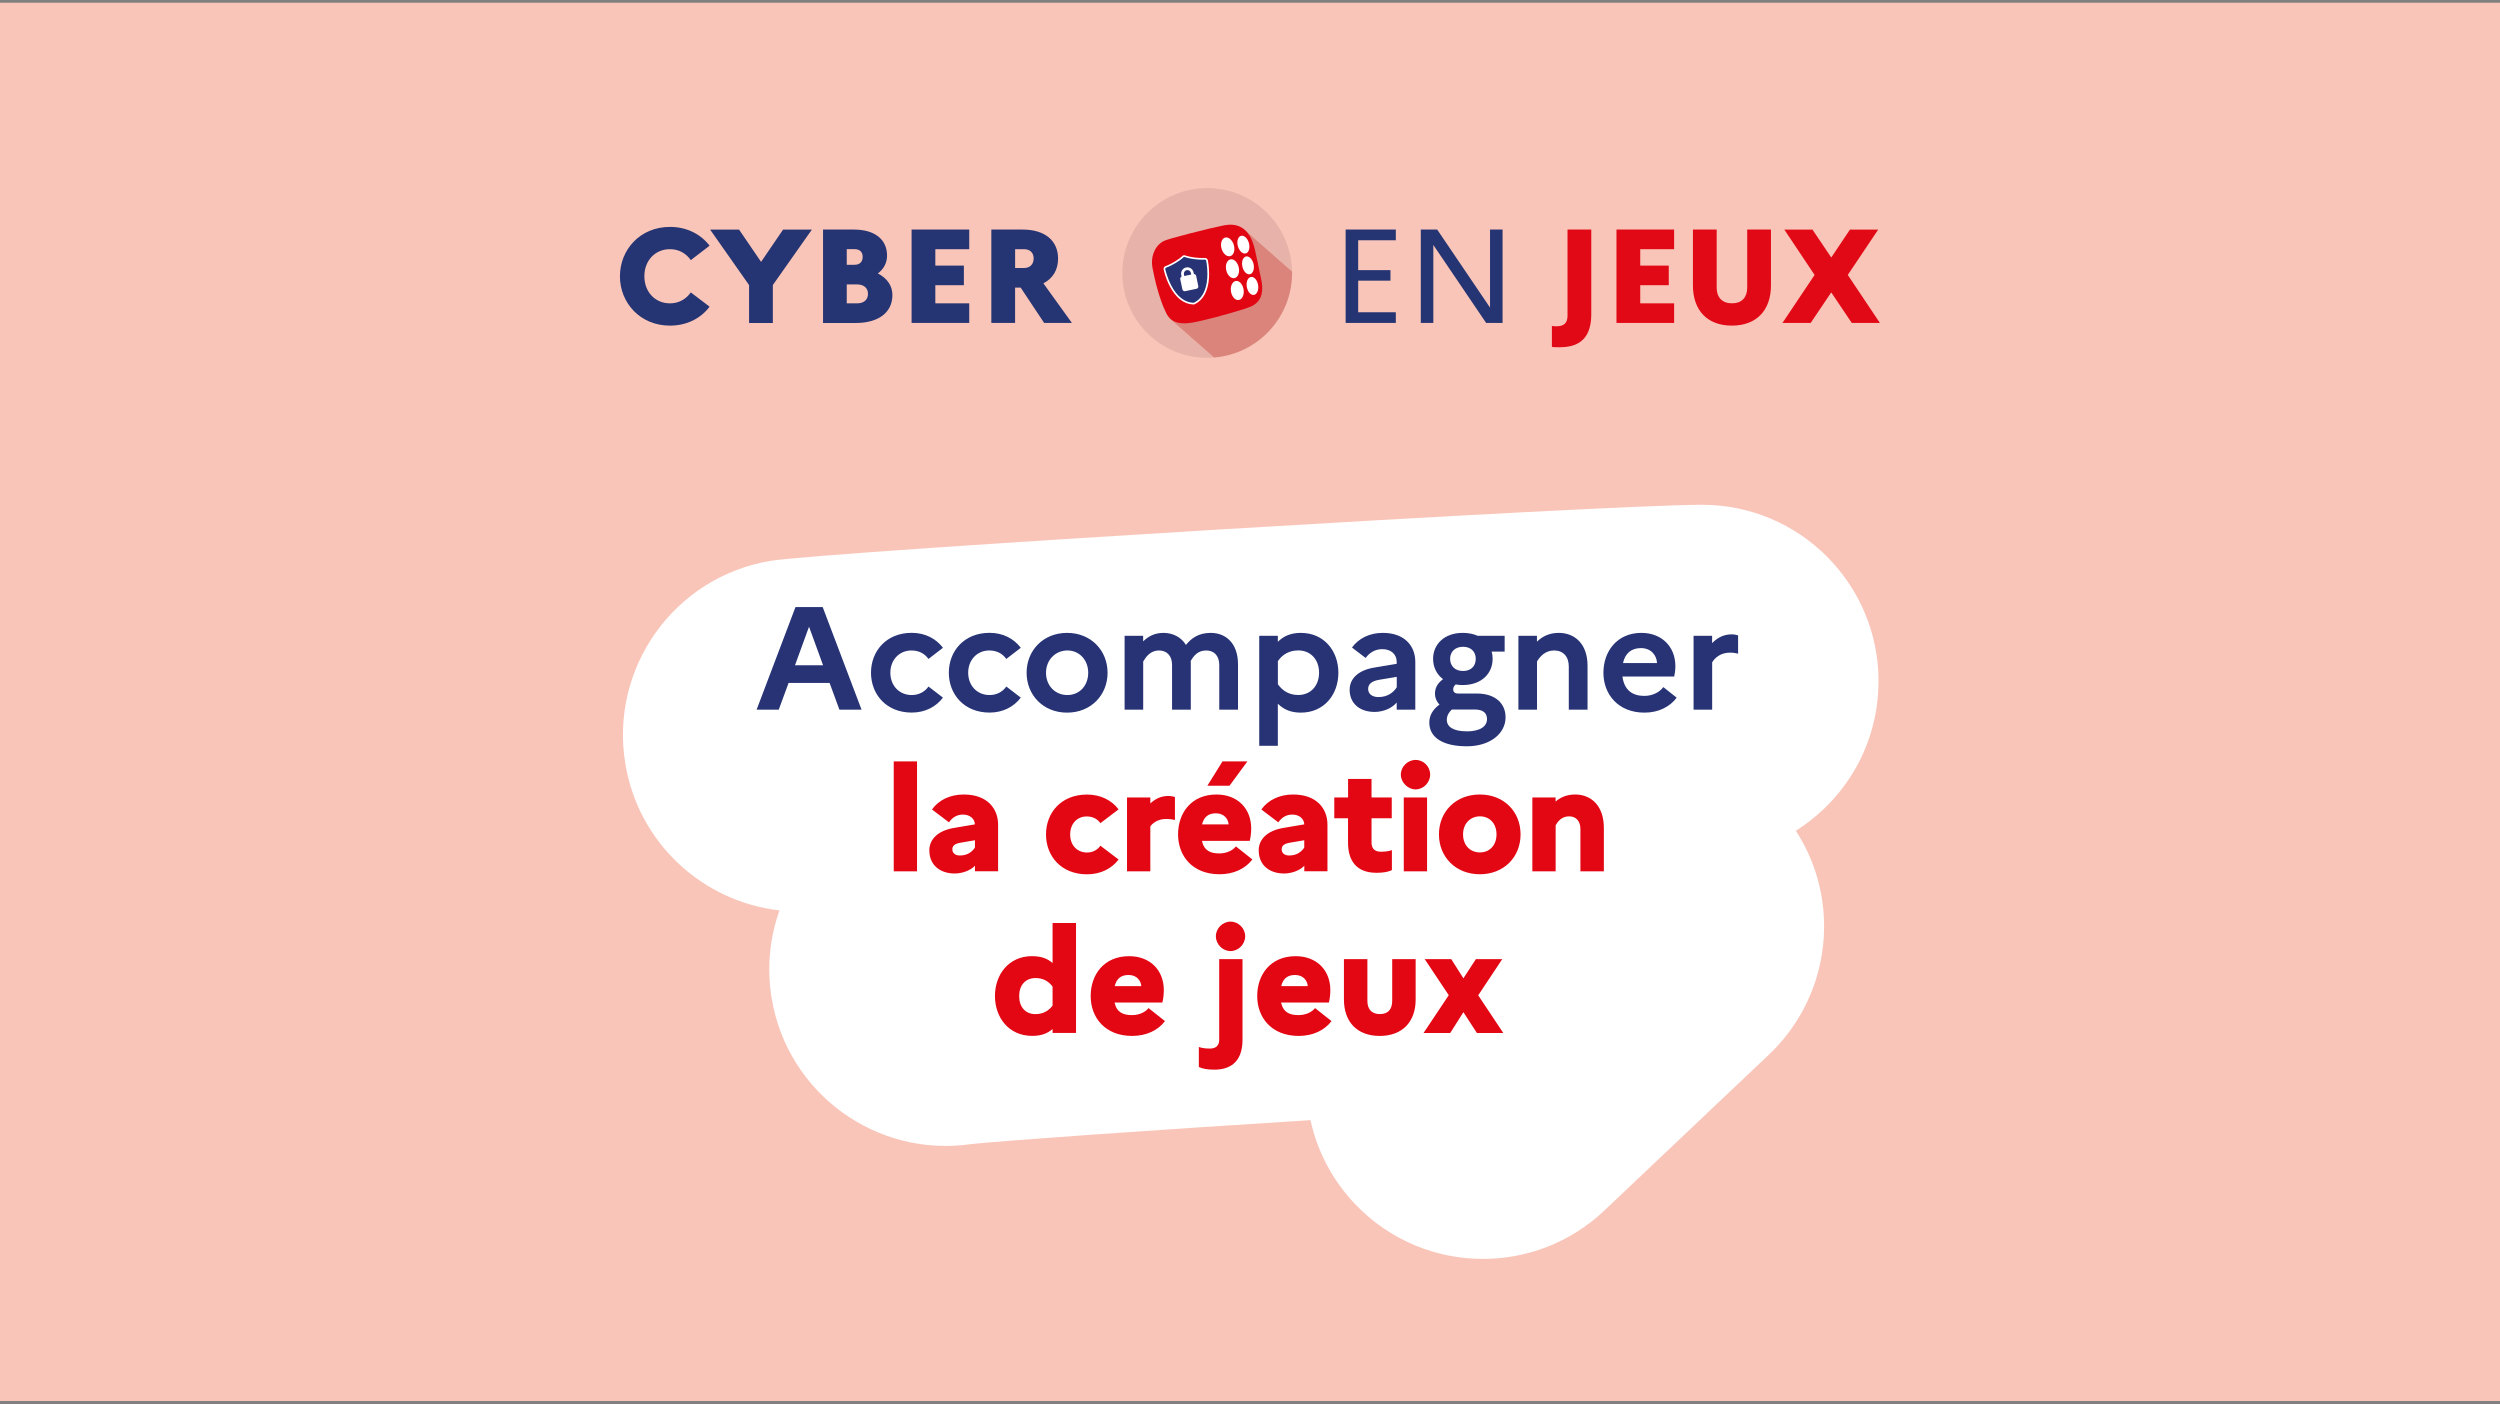 <svg width="600" height="337" viewBox="0 0 600 337" fill="none" xmlns="http://www.w3.org/2000/svg">
<rect x="0" y="0" width="600" height="337" fill="#808080" stroke="none"/>
<rect width="600" height="335.58" transform="translate(0 0.658)" fill="#F9C5B8"/>
<path d="M450.85 163.511C450.85 140.114 431.88 121.144 408.482 121.144C385.085 121.144 197.759 132.472 184.914 134.607C161.844 138.452 146.245 160.285 150.09 183.367C153.268 202.459 168.757 216.42 187.073 218.494C184.744 225.056 183.98 232.273 185.205 239.623C189.001 262.414 210.337 277.892 233.092 274.58C239.629 273.84 276.915 271.196 314.516 268.831C316.105 276.121 319.647 283.095 325.154 288.905C333.486 297.699 344.694 302.138 355.914 302.138C366.369 302.138 376.849 298.293 385.036 290.53L424.554 253.099C437.144 241.176 441.195 222.776 434.779 206.656C433.748 204.072 432.462 201.658 430.995 199.378C442.918 191.882 450.838 178.625 450.838 163.499L450.85 163.511Z" fill="white"/>
<path d="M190.893 145.693H197.443L206.77 170.316H201.458L199.105 163.912H189.256L186.903 170.316H181.59L190.917 145.693H190.893ZM197.54 159.666L194.168 150.412L190.796 159.666H197.552H197.54ZM222.83 164.761L226.311 167.429C224.661 169.612 222.053 171.02 218.815 171.02C212.69 171.02 209.039 166.617 209.039 161.449C209.039 156.282 212.702 151.879 218.815 151.879C222.053 151.879 224.661 153.286 226.311 155.47L222.83 158.15C221.981 156.913 220.574 156.112 218.754 156.112C215.831 156.112 213.684 158.369 213.684 161.462C213.684 164.555 215.831 166.811 218.815 166.811C220.574 166.811 221.981 165.998 222.83 164.773V164.761ZM241.509 164.761L244.99 167.429C243.341 169.612 240.733 171.02 237.494 171.02C231.369 171.02 227.718 166.617 227.718 161.449C227.718 156.282 231.381 151.879 237.494 151.879C240.733 151.879 243.341 153.286 244.99 155.47L241.509 158.15C240.66 156.913 239.253 156.112 237.434 156.112C234.51 156.112 232.363 158.369 232.363 161.462C232.363 164.555 234.51 166.811 237.494 166.811C239.253 166.811 240.66 165.998 241.509 164.773V164.761ZM265.816 161.462C265.816 166.774 261.874 171.032 256.101 171.032C250.327 171.032 246.385 166.774 246.385 161.462C246.385 156.149 250.327 151.891 256.101 151.891C261.874 151.891 265.816 156.149 265.816 161.462ZM261.171 161.462C261.171 158.369 259.024 156.112 256.173 156.112C253.323 156.112 251.043 158.369 251.043 161.462C251.043 164.555 253.226 166.811 256.173 166.811C259.121 166.811 261.171 164.518 261.171 161.462ZM269.892 152.595H274.355V153.929C275.556 152.765 277.06 151.891 279.243 151.891C281.427 151.891 283.465 152.874 284.629 154.778C285.89 153.226 287.589 151.891 290.572 151.891C294.235 151.891 297.122 154.427 297.122 159.424V170.328H292.622V159.594C292.622 157.447 291.458 156.112 289.456 156.112C287.455 156.112 286.46 157.447 285.757 158.648C285.793 158.89 285.793 159.145 285.793 159.424V170.328H281.293V159.594C281.293 157.447 280.129 156.112 278.128 156.112C276.126 156.112 275.035 157.629 274.367 158.757V170.328H269.904V152.595H269.892ZM302.217 152.595H306.68V154.038C308.051 152.668 309.773 151.891 312.199 151.891C317.827 151.891 321.211 156.282 321.211 161.462C321.211 166.641 317.839 171.032 312.199 171.032C309.773 171.032 308.051 170.255 306.68 168.885V178.989H302.217V152.607V152.595ZM306.692 158.672V164.227C307.893 165.913 309.543 166.798 311.58 166.798C314.601 166.798 316.578 164.542 316.578 161.449C316.578 158.356 314.613 156.1 311.58 156.1C309.506 156.1 307.82 157.01 306.692 158.672ZM323.916 165.537C323.916 162.869 325.99 160.855 329.787 160.224L335.208 159.315V158.854C335.208 156.986 333.801 155.797 331.764 155.797C330.041 155.797 328.707 156.61 327.749 157.908L324.474 155.409C326.063 153.226 328.659 151.891 331.897 151.891C337.028 151.891 339.672 154.948 339.672 158.854V170.328H335.208V168.606C334.08 169.976 331.97 170.862 329.896 170.862C326.342 170.862 323.916 168.824 323.916 165.549V165.537ZM330.818 167.296C332.855 167.296 334.335 166.35 335.221 164.943V162.444L331 163.148C329.132 163.463 328.355 164.239 328.355 165.331C328.355 166.532 329.301 167.296 330.818 167.296ZM345.482 169.091C344.779 168.387 344.39 167.441 344.39 166.52C344.39 165.112 344.985 163.984 346.331 163.002C344.779 161.838 343.942 160.079 343.942 158.114C343.942 154.669 346.61 151.891 351.049 151.891C352.42 151.891 353.621 152.134 354.64 152.595H361.117V156.391H357.987C358.169 156.949 358.23 157.52 358.23 158.114C358.23 161.595 355.622 164.409 351.049 164.409C350.455 164.409 349.885 164.373 349.363 164.263C348.975 164.615 348.769 165.003 348.769 165.391C348.769 166.095 349.157 166.447 349.97 166.447H354.434C358.897 166.447 361.335 168.836 361.335 172.148C361.335 176.09 357.575 179.11 352.044 179.11C346.513 179.11 343.032 177.145 343.032 173.409C343.032 171.65 343.917 170.243 345.494 169.079L345.482 169.091ZM351.995 175.532C355.234 175.532 356.884 174.331 356.884 172.572C356.884 171.238 356.071 170.28 353.924 170.28H348.442C347.774 170.91 347.241 171.687 347.241 172.778C347.241 174.464 348.854 175.52 351.995 175.52V175.532ZM354.179 158.114C354.179 156.355 352.978 155.227 351.122 155.227C349.266 155.227 348.029 156.391 348.029 158.114C348.029 159.836 349.194 161.037 351.122 161.037C353.051 161.037 354.179 159.873 354.179 158.114ZM364.404 152.595H368.867V154.002C370.105 152.801 371.754 151.891 374.107 151.891C377.94 151.891 381.009 154.524 381.009 159.776V170.328H376.509V159.945C376.509 157.592 375.175 156.112 372.991 156.112C370.808 156.112 369.547 157.629 368.88 158.757V170.328H364.416V152.595H364.404ZM394.667 171.032C388.372 171.032 384.818 166.629 384.818 161.462C384.818 156.294 388.129 151.891 393.927 151.891C398.851 151.891 402.09 155.227 402.09 159.873C402.09 160.855 401.944 161.777 401.811 162.371H389.39C389.815 165.683 391.853 167.017 394.63 167.017C396.571 167.017 398.257 166.168 399.203 164.906L402.405 167.441C400.756 169.661 398.002 171.032 394.667 171.032ZM389.524 159.133H397.687C397.614 157.338 396.316 155.542 393.818 155.542C391.525 155.542 390.021 156.804 389.524 159.133ZM406.444 152.595H410.908V154.354C412.072 153.153 413.576 152.243 415.59 152.243C416.184 152.243 416.718 152.352 417.142 152.486V156.877C416.584 156.731 415.978 156.634 415.177 156.634C412.994 156.634 411.587 157.835 410.92 158.963V170.328H406.456V152.595H406.444Z" fill="#273375"/>
<path d="M214.496 182.737H220.088V209.118H214.496V182.737ZM223.035 204.121C223.035 201.416 225.109 199.342 228.979 198.699L233.976 197.85C233.939 196.515 232.775 195.497 231.125 195.497C229.646 195.497 228.554 196.2 227.754 197.365L223.678 194.272C225.291 192.015 228.008 190.681 231.307 190.681C236.935 190.681 239.543 194.053 239.543 197.922V209.106H233.988V207.772C233.006 208.863 230.992 209.639 229.136 209.639C225.546 209.639 223.047 207.565 223.047 204.121H223.035ZM230.361 205.321C232.156 205.321 233.285 204.472 233.988 203.417V201.658L230.507 202.253C229.063 202.495 228.566 203.029 228.566 203.842C228.566 204.751 229.27 205.321 230.361 205.321ZM264.093 202.968L268.46 206.28C266.81 208.463 264.166 209.834 260.891 209.834C254.632 209.834 251.042 205.431 251.042 200.263C251.042 195.096 254.632 190.693 260.891 190.693C264.166 190.693 266.798 192.064 268.46 194.247L264.093 197.559C263.462 196.649 262.371 195.945 260.818 195.945C258.526 195.945 256.84 197.668 256.84 200.276C256.84 202.883 258.526 204.606 260.915 204.606C262.322 204.606 263.45 203.902 264.081 202.993L264.093 202.968ZM270.485 191.385H276.077V192.828C277.169 191.809 278.539 191.033 280.371 191.033C281.001 191.033 281.572 191.142 281.984 191.276V196.794C281.39 196.649 280.723 196.552 279.801 196.552C277.763 196.552 276.429 197.753 276.077 198.347V209.118H270.485V191.385ZM292.694 209.821C286.181 209.821 282.736 205.418 282.736 200.251C282.736 195.084 285.938 190.681 291.954 190.681C296.988 190.681 300.287 194.017 300.287 198.844C300.287 200.045 300.105 201.161 299.935 201.804H288.461C288.995 204.193 290.535 204.824 292.646 204.824C294.332 204.824 295.811 204.157 296.624 203.138L300.566 206.268C298.88 208.487 296.103 209.821 292.682 209.821H292.694ZM288.497 197.862H294.865C294.793 196.661 293.883 195.193 291.809 195.193C290.014 195.193 288.922 196.067 288.497 197.862ZM289.771 188.571L293.398 182.737H299.377L295.084 188.571H289.771ZM302.082 204.121C302.082 201.416 304.156 199.342 308.026 198.699L313.023 197.85C312.987 196.515 311.822 195.497 310.173 195.497C308.693 195.497 307.601 196.2 306.801 197.365L302.725 194.272C304.338 192.015 307.055 190.681 310.355 190.681C315.983 190.681 318.59 194.053 318.59 197.922V209.106H313.035V207.772C312.053 208.863 310.039 209.639 308.183 209.639C304.593 209.639 302.094 207.565 302.094 204.121H302.082ZM309.396 205.321C311.192 205.321 312.32 204.472 313.023 203.417V201.658L309.542 202.253C308.099 202.495 307.601 203.029 307.601 203.842C307.601 204.751 308.305 205.321 309.396 205.321ZM323.539 196.382H320.228V191.385H323.539V186.945H329.167V191.385H334.019V196.382H329.167V202.228C329.167 203.635 329.907 204.412 331.387 204.412C332.685 204.412 333.534 204.23 334.055 204.024V208.839C333.109 209.263 332.018 209.47 330.356 209.47C325.541 209.47 323.527 206.583 323.527 202.216V196.37L323.539 196.382ZM336.202 185.902C336.202 183.998 337.816 182.385 339.756 182.385C341.697 182.385 343.237 183.998 343.237 185.902C343.237 187.807 341.624 189.456 339.756 189.456C337.888 189.456 336.202 187.807 336.202 185.902ZM336.906 191.385H342.497V209.118H336.906V191.385ZM364.937 200.251C364.937 205.673 360.958 209.821 355.161 209.821C349.363 209.821 345.348 205.673 345.348 200.251C345.348 194.83 349.326 190.681 355.161 190.681C360.995 190.681 364.937 194.83 364.937 200.251ZM359.163 200.251C359.163 197.571 357.441 195.921 355.185 195.921C352.929 195.921 351.134 197.607 351.134 200.251C351.134 202.896 352.856 204.582 355.185 204.582C357.514 204.582 359.163 202.859 359.163 200.251ZM367.751 191.385H373.342V192.367C374.507 191.385 375.987 190.681 378.061 190.681C381.821 190.681 384.926 193.313 384.926 198.699V209.118H379.298V198.953C379.298 197.158 378.352 195.921 376.557 195.921C374.592 195.921 373.706 197.474 373.355 198.068V209.118H367.763V191.385H367.751ZM247.731 229.483C249.914 229.483 251.43 230.077 252.619 231.133V221.526H258.247V247.908H252.619V246.962C251.418 248.017 249.914 248.611 247.731 248.611C242.103 248.611 238.791 244.208 238.791 239.041C238.791 233.874 242.103 229.471 247.731 229.471V229.483ZM248.543 243.383C250.266 243.383 251.6 242.68 252.619 241.346V236.773C251.6 235.439 250.266 234.735 248.543 234.735C246.081 234.735 244.601 236.458 244.601 239.065C244.601 241.673 246.081 243.396 248.543 243.396V243.383ZM271.723 248.623C265.209 248.623 261.764 244.22 261.764 239.053C261.764 233.886 264.966 229.483 270.983 229.483C276.016 229.483 279.315 232.819 279.315 237.646C279.315 238.847 279.134 239.963 278.964 240.606H267.489C268.023 242.995 269.563 243.626 271.674 243.626C273.36 243.626 274.84 242.959 275.652 241.94L279.594 245.069C277.908 247.289 275.131 248.623 271.71 248.623H271.723ZM267.538 236.664H273.906C273.833 235.463 272.923 233.995 270.849 233.995C269.054 233.995 267.962 234.869 267.538 236.664ZM291.384 256.714C289.735 256.714 288.643 256.507 287.721 256.083V251.268C288.255 251.474 289.092 251.656 290.39 251.656C291.869 251.656 292.609 250.879 292.609 249.545V230.199H298.201V249.545C298.201 253.875 296.236 256.726 291.372 256.726L291.384 256.714ZM291.809 224.704C291.809 222.8 293.422 221.187 295.326 221.187C297.231 221.187 298.844 222.8 298.844 224.704C298.844 226.608 297.231 228.258 295.326 228.258C293.422 228.258 291.809 226.608 291.809 224.704ZM311.689 248.623C305.175 248.623 301.731 244.22 301.731 239.053C301.731 233.886 304.933 229.483 310.949 229.483C315.983 229.483 319.282 232.819 319.282 237.646C319.282 238.847 319.1 239.963 318.93 240.606H307.456C307.989 242.995 309.53 243.626 311.64 243.626C313.326 243.626 314.806 242.959 315.619 241.94L319.561 245.069C317.875 247.289 315.097 248.623 311.677 248.623H311.689ZM307.492 236.664H313.86C313.787 235.463 312.877 233.995 310.803 233.995C309.008 233.995 307.917 234.869 307.492 236.664ZM334.128 230.187H339.756V239.902C339.756 245.215 336.59 248.623 331.132 248.623C325.674 248.623 322.545 245.215 322.545 239.902V230.187H328.173V240.218C328.173 242.086 329.082 243.383 331.169 243.383C333.255 243.383 334.128 242.086 334.128 240.218V230.187ZM341.648 247.92L347.701 238.847L341.927 230.187H348.295L351.218 234.796L354.214 230.187H360.546L354.772 238.871L360.789 247.92H354.457L351.218 242.922L348.053 247.92H341.648Z" fill="#E30613"/>
<path d="M165.791 70.177L170.303 73.605C168.225 76.363 164.893 78.15 160.793 78.15C153.653 78.15 148.785 72.708 148.785 66.303C148.785 59.899 153.653 54.457 160.793 54.457C164.893 54.457 168.225 56.252 170.303 58.969L165.791 62.43C164.731 60.894 163.033 59.802 160.793 59.802C157.203 59.802 154.648 62.559 154.648 66.303C154.648 70.047 157.211 72.805 160.793 72.805C163.001 72.805 164.731 71.713 165.791 70.177ZM185.481 68.422V77.519H179.78V68.422L170.432 55.104H177.378L182.658 62.851L187.939 55.104H194.853L185.472 68.422H185.481ZM197.521 55.096H204.92C209.885 55.096 212.893 57.4 212.893 61.371C212.893 63.069 212.092 64.573 210.685 65.632C212.893 66.756 214.179 68.576 214.179 70.791C214.179 75.02 210.815 77.519 205.373 77.519H197.529V55.096H197.521ZM203.222 59.802V63.546H205.082C206.327 63.546 207.039 62.875 207.039 61.621C207.039 60.465 206.335 59.794 205.082 59.794H203.222V59.802ZM203.222 68.26V72.805H205.72C207.322 72.805 208.316 71.939 208.316 70.532C208.316 69.126 207.322 68.26 205.72 68.26H203.222ZM218.78 55.096H232.615V59.802H224.481V63.74H231.33V68.446H224.481V72.805H232.615V77.511H218.78V55.096ZM237.928 55.096H245.456C250.704 55.096 253.939 57.691 253.939 62.074C253.939 64.799 252.661 66.845 250.413 68.001L257.262 77.511H250.599L244.963 69.028H243.621V77.511H237.92V55.096H237.928ZM243.629 59.802V64.314H245.804C247.243 64.314 248.076 63.384 248.076 62.01C248.076 60.732 247.243 59.802 245.804 59.802H243.629Z" fill="#253473"/>
<path d="M322.957 55.096H334.997V57.659H325.965V64.832H333.712V67.362H325.965V74.948H334.997V77.511H322.957V55.096ZM340.989 55.096H344.927L357.607 73.823V55.096H360.615V77.511H356.677L343.997 58.783V77.511H340.989V55.096Z" fill="#253473"/>
<path d="M374.434 83.341C373.601 83.341 372.93 83.341 372.453 83.244V78.214C372.744 78.279 373.092 78.311 373.545 78.311C375.469 78.311 376.205 77.414 376.205 75.748V55.096H381.906V75.424C381.906 80.519 379.634 83.333 374.442 83.333L374.434 83.341ZM387.954 55.096H401.79V59.802H393.655V63.74H400.504V68.446H393.655V72.805H401.79V77.511H387.954V55.096ZM419.329 55.096H425.03V68.511C425.03 74.47 421.569 78.15 415.65 78.15C409.731 78.15 406.302 74.47 406.302 68.511V55.096H412.003V69.053C412.003 71.357 413.313 72.796 415.682 72.796C418.052 72.796 419.329 71.357 419.329 69.053V55.096ZM427.787 77.511L435.502 65.988L428.232 55.104H434.992L439.504 61.799L443.984 55.104H450.768L443.467 65.988L451.181 77.511H444.429L439.496 70.177L434.564 77.511H427.779H427.787Z" fill="#E20917"/>
<path d="M298.935 55.37L310.086 65.171C309.908 54.076 300.86 45.133 289.725 45.133C278.59 45.133 269.355 54.254 269.355 65.51C269.355 76.766 278.477 85.879 289.725 85.879C290.283 85.879 290.833 85.855 291.374 85.807L280.547 76.297L298.935 55.37Z" fill="#E7B2A9"/>
<path d="M310.098 65.51C310.098 65.397 310.098 65.284 310.09 65.171L298.939 55.37L280.551 76.297L291.378 85.807C301.858 84.966 310.098 76.2 310.098 65.51Z" fill="#DA847B"/>
<path d="M278.976 60.432L297.647 55.119L299.385 56.373L300.558 60.019L302.555 69.294L301.423 71.785L282.323 76.2L280.755 74.825L277.391 61.604L278.976 60.432Z" fill="white"/>
<path d="M302.807 70.459C303.001 69.537 302.985 68.397 302.677 66.982C302.613 66.683 302.548 66.376 302.483 66.06C302.451 65.923 302.427 65.785 302.394 65.64C302.321 65.284 302.241 64.896 302.152 64.484L302.127 64.354C302.079 64.112 302.022 63.861 301.966 63.586V63.537C301.796 62.777 301.61 61.92 301.392 60.909C301.359 60.756 301.327 60.594 301.286 60.432C301.262 60.311 301.23 60.182 301.206 60.044L301.173 59.915L301.125 59.713C300.583 57.456 299.734 56.05 298.772 55.192L298.747 55.16C298.666 55.095 298.594 55.031 298.513 54.966L298.375 54.861C298.157 54.707 297.939 54.57 297.72 54.465C297.591 54.392 297.454 54.335 297.324 54.279C297.09 54.19 296.855 54.117 296.621 54.06C296.548 54.044 296.475 54.028 296.394 54.02C296.216 53.987 296.047 53.963 295.877 53.947C295.117 53.882 294.413 53.963 293.863 54.06H293.839C292.683 54.27 288.842 55.176 285.381 56.074C283.982 56.438 282.648 56.793 281.58 57.101H281.564C281.338 57.165 281.127 57.23 280.933 57.287L280.885 57.303C280.796 57.327 280.707 57.359 280.626 57.384L280.569 57.4C280.489 57.424 280.416 57.448 280.343 57.465L280.303 57.481L280.1 57.545L280.044 57.562L279.866 57.626L279.817 57.642L279.672 57.699H279.656C277.4 58.548 276.049 61.346 276.599 64.273C276.72 64.912 276.866 65.624 277.028 66.376L277.052 66.473C277.157 66.95 277.278 67.451 277.4 67.953C277.424 68.058 277.448 68.163 277.48 68.268C277.537 68.494 277.602 68.729 277.666 68.963C277.966 70.079 278.313 71.227 278.718 72.351C278.831 72.675 278.96 72.998 279.082 73.322C279.13 73.451 279.187 73.581 279.243 73.71C279.454 74.219 279.672 74.713 279.914 75.19C280.262 75.885 280.707 76.403 281.216 76.775C281.346 76.872 281.475 76.953 281.613 77.025L281.815 77.13L282.001 77.211C283.982 78.044 286.642 77.365 288.955 76.823C289.691 76.653 290.556 76.443 291.478 76.2C291.575 76.176 291.664 76.152 291.761 76.128C294.171 75.489 296.912 74.704 298.715 74.114C298.861 74.074 298.941 74.049 298.949 74.041C299.346 73.904 299.693 73.775 299.985 73.661C301.303 73.144 302.443 72.206 302.815 70.459H302.807ZM299.071 61.548C299.807 61.411 300.599 62.236 300.858 63.392C301.109 64.54 300.737 65.624 300.009 65.81C299.265 65.996 298.432 65.179 298.173 63.982C297.906 62.777 298.319 61.686 299.079 61.548H299.071ZM297.979 56.575C298.731 56.494 299.532 57.359 299.782 58.516C300.033 59.672 299.653 60.707 298.909 60.837C298.149 60.966 297.308 60.101 297.049 58.904C296.782 57.699 297.211 56.656 297.979 56.575ZM294.187 56.987C295.028 56.899 295.909 57.812 296.176 59.025C296.443 60.246 296.006 61.346 295.173 61.492C294.324 61.637 293.402 60.731 293.119 59.462C292.844 58.192 293.33 57.084 294.187 56.987ZM296.321 66.74C295.489 66.95 294.575 66.101 294.292 64.831C294.017 63.562 294.486 62.397 295.335 62.244C296.16 62.09 297.025 62.955 297.3 64.168C297.567 65.389 297.138 66.537 296.321 66.74ZM297.47 71.955C296.653 72.23 295.747 71.43 295.472 70.16C295.197 68.891 295.658 67.677 296.483 67.459C297.292 67.241 298.157 68.058 298.424 69.279C298.691 70.492 298.27 71.688 297.47 71.955ZM301.084 70.742C300.348 70.993 299.532 70.217 299.265 69.02C298.998 67.815 299.402 66.683 300.146 66.489C300.874 66.295 301.658 67.071 301.909 68.227C302.16 69.376 301.796 70.508 301.076 70.742H301.084Z" fill="#E20613"/>
<path d="M289.109 62.106C289.109 62.106 288.131 62.187 286.61 61.992C285.115 61.798 284.419 61.507 284.411 61.507H284.395L284.371 61.491L284.298 61.475H284.282L284.201 61.467H284.104L284.079 61.483L284.015 61.507L283.982 61.523L283.926 61.548L283.893 61.572L283.845 61.612H283.837C283.837 61.612 283.311 62.17 282.017 62.947C280.699 63.739 279.778 64.054 279.77 64.054C279.527 64.135 279.381 64.386 279.438 64.637C279.454 64.718 279.858 66.642 280.885 68.615C282.284 71.316 284.177 72.788 286.352 72.876H286.473L286.578 72.836H286.594C288.551 71.882 289.699 69.779 289.902 66.739C290.055 64.523 289.659 62.599 289.643 62.518C289.586 62.267 289.36 62.089 289.101 62.114L289.109 62.106Z" fill="#273375"/>
<path d="M289.111 62.106L289.095 61.904C289.095 61.904 288.901 61.92 288.553 61.92C288.124 61.92 287.461 61.895 286.636 61.79C285.901 61.693 285.359 61.572 285.003 61.475C284.825 61.434 284.696 61.394 284.615 61.362L284.518 61.329L284.494 61.313H284.453L284.429 61.297L284.356 61.273H284.308V61.265H284.211H284.178H284.089L284.073 61.273L284.033 61.289L283.96 61.313H283.944L283.903 61.337L283.847 61.37H283.83L283.79 61.41L283.741 61.459H283.733V61.475L283.636 61.572C283.434 61.758 282.909 62.195 281.954 62.777C281.308 63.165 280.75 63.432 280.361 63.61C280.167 63.699 280.014 63.763 279.909 63.804L279.787 63.844L279.755 63.86H279.747C279.456 63.957 279.262 64.232 279.262 64.531L279.278 64.677C279.294 64.766 279.706 66.707 280.75 68.704C282.173 71.445 284.122 72.99 286.394 73.079H286.547L286.515 72.876V73.079H286.564L286.572 73.071L286.685 73.03H286.701L286.717 73.022H286.725C288.771 72.028 289.944 69.828 290.154 66.755C290.178 66.391 290.186 66.044 290.186 65.704C290.186 63.933 289.903 62.55 289.887 62.469C289.814 62.138 289.523 61.911 289.192 61.911H289.127L289.143 62.114L289.159 62.316H289.184C289.321 62.316 289.45 62.413 289.483 62.558C289.491 62.615 289.774 63.974 289.774 65.704C289.774 66.035 289.766 66.375 289.741 66.723C289.539 69.723 288.423 71.744 286.547 72.65L286.636 72.836L286.572 72.642H286.556L286.45 72.682L286.515 72.876L286.467 72.674L286.507 72.876V72.666H286.475H286.418H286.402H286.378V72.868L286.394 72.666C284.316 72.585 282.488 71.178 281.097 68.51C280.087 66.561 279.682 64.653 279.666 64.588V64.523C279.666 64.394 279.739 64.281 279.868 64.24C279.868 64.24 280.822 63.917 282.157 63.116C283.467 62.332 284 61.774 284.025 61.758L283.879 61.612L284.008 61.766H284.016L284.057 61.726L284.073 61.709L284.113 61.693H284.122L284.17 61.669H284.235H284.243L284.227 61.467L284.211 61.669H284.299L284.324 61.475L284.275 61.669L284.34 61.685H284.364L284.38 61.701L284.445 61.507L284.364 61.693C284.364 61.693 285.1 61.992 286.612 62.195C287.453 62.3 288.132 62.324 288.577 62.324C288.941 62.324 289.143 62.308 289.159 62.308L289.143 62.106H289.111Z" fill="white"/>
<path d="M287.596 68.648C287.661 68.955 287.467 69.254 287.16 69.311L284.435 69.885C284.136 69.941 283.836 69.747 283.772 69.448L283.262 67.014C283.206 66.747 283.351 66.497 283.578 66.383L283.497 65.979C283.327 65.162 283.853 64.362 284.669 64.192C285.486 64.022 286.286 64.548 286.456 65.365L286.537 65.769C286.796 65.769 287.022 65.955 287.079 66.214L287.588 68.648H287.596Z" fill="white"/>
<path d="M284.806 64.831C284.345 64.928 284.046 65.389 284.143 65.85L284.224 66.238L285.898 65.89L285.817 65.494C285.72 65.033 285.267 64.734 284.806 64.831Z" fill="#273375"/>
</svg>

